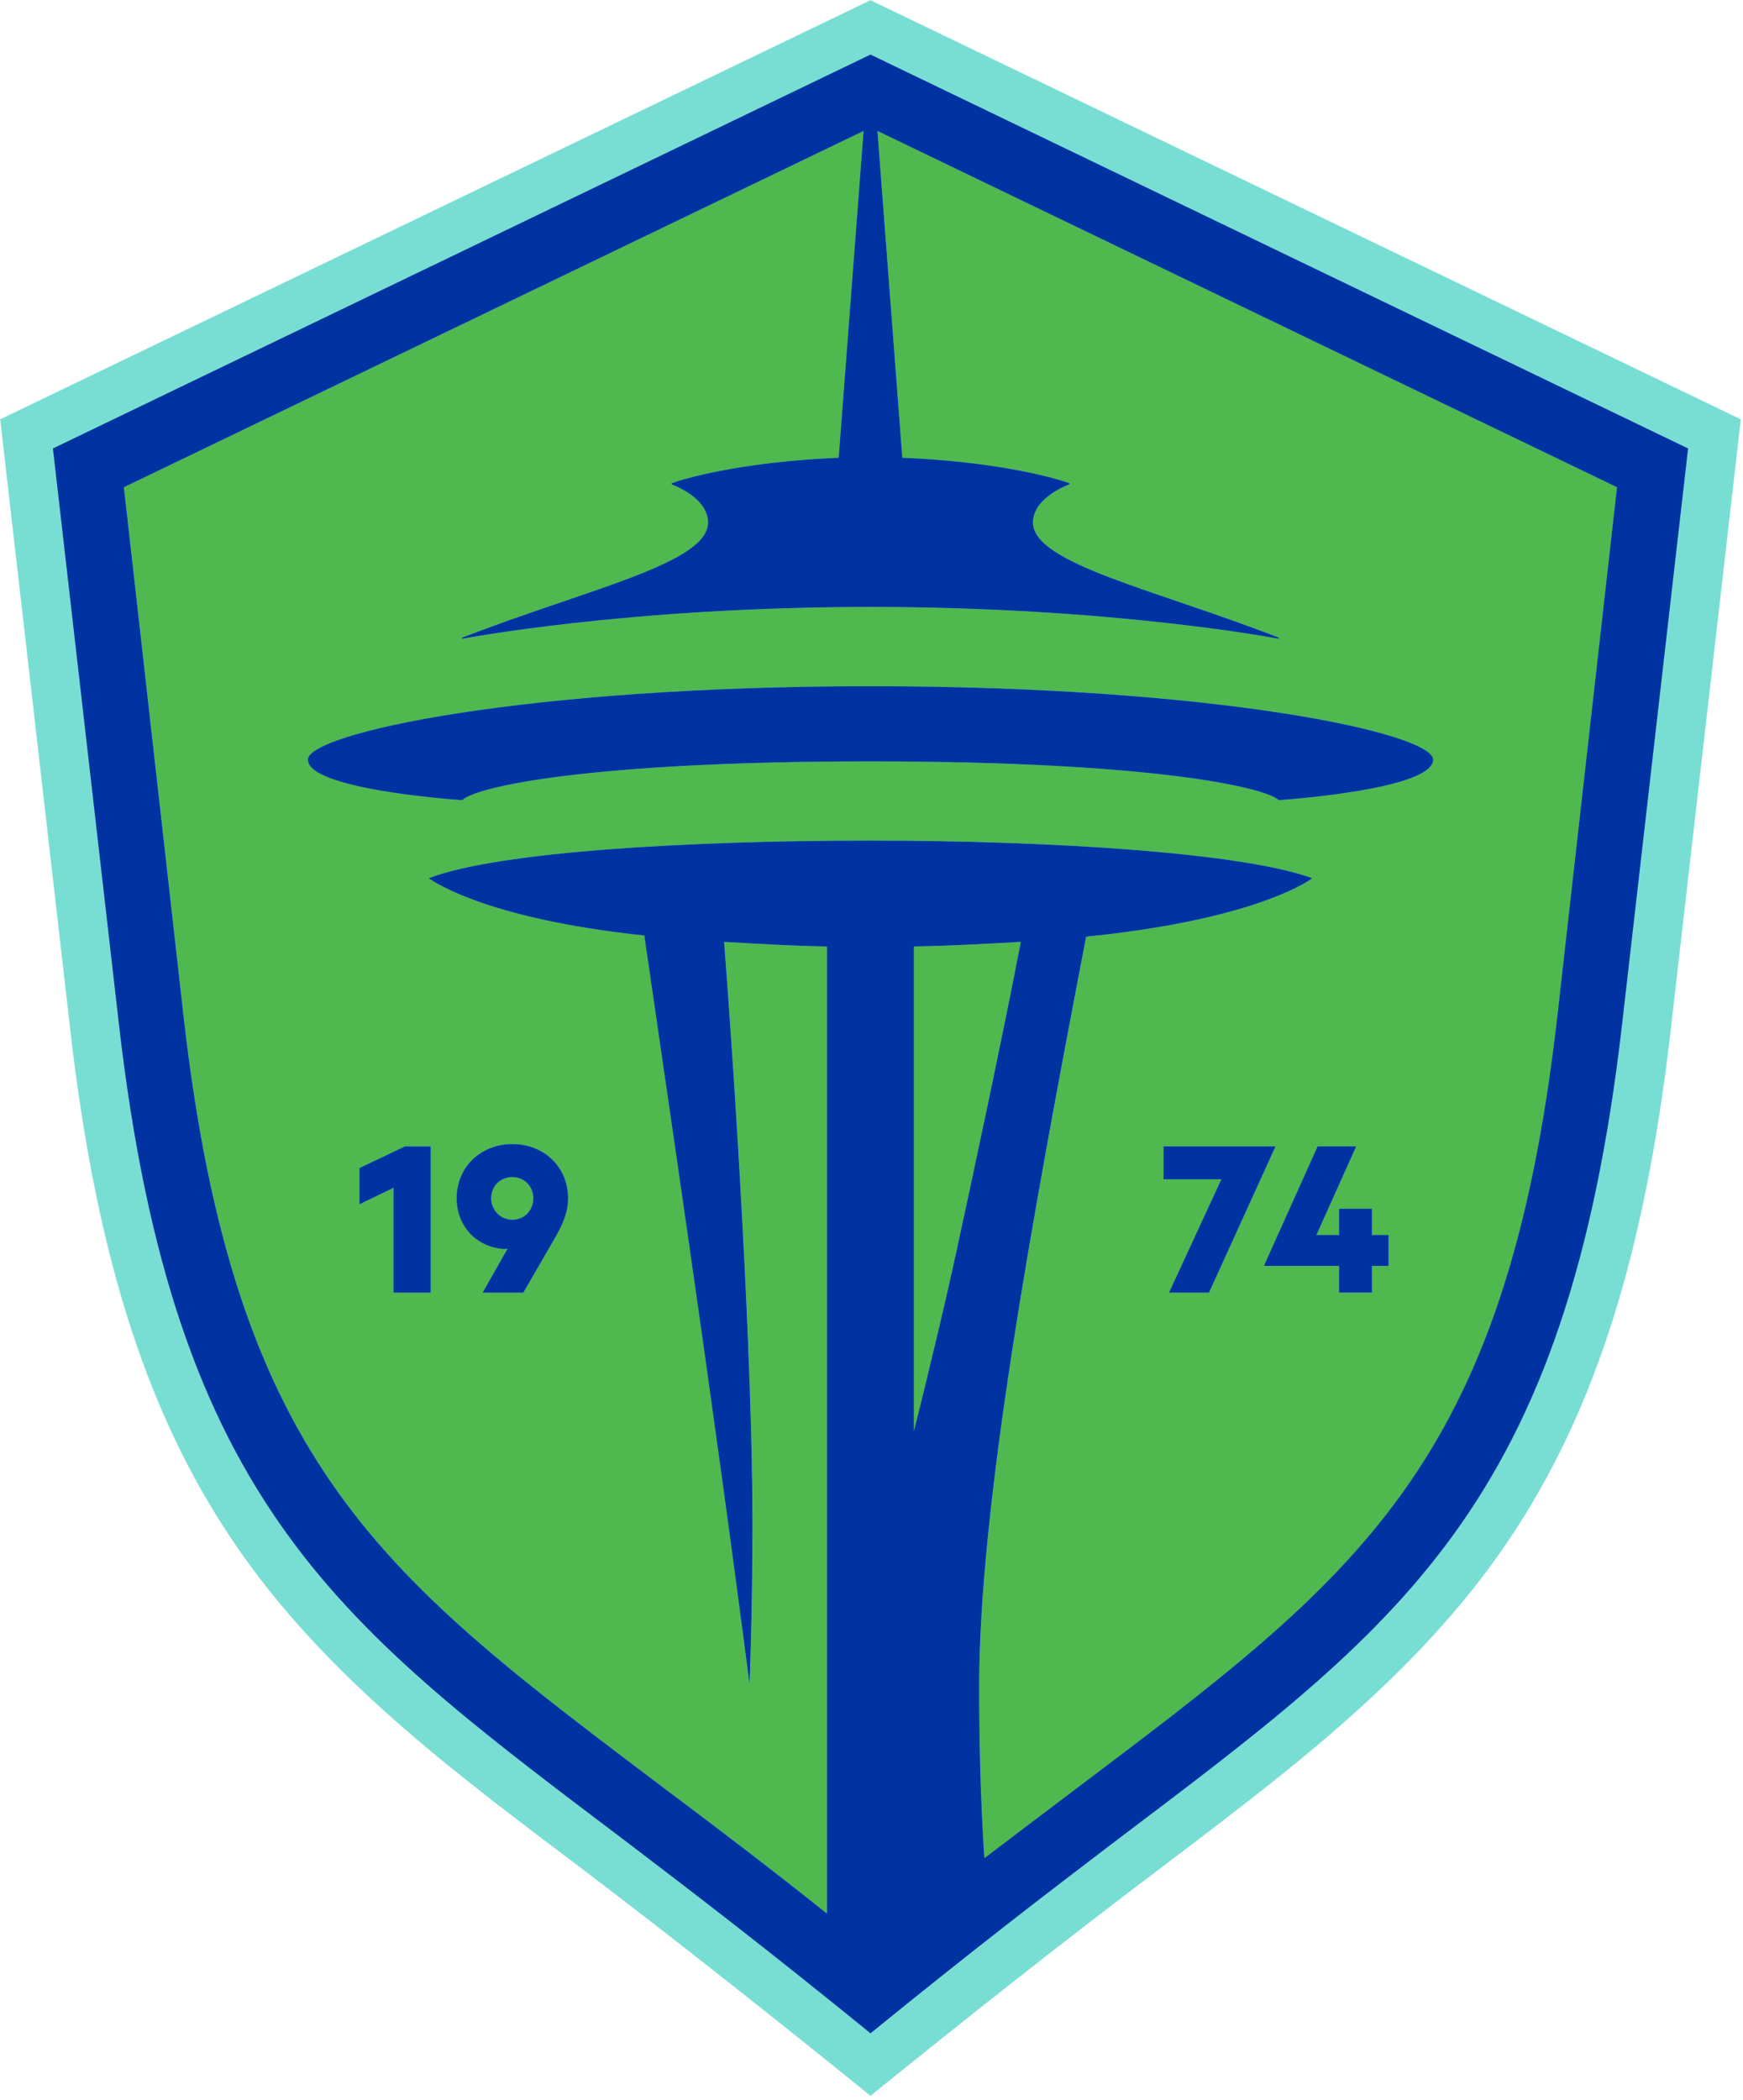 <svg width="426" height="513" viewBox="0 0 426 513" fill="none" xmlns="http://www.w3.org/2000/svg">
<g clip-path="url(#clip0_881_199)">
<path d="M212.757 0.051L425.464 102.449L408.374 251.315C401.873 308.239 388.886 347.925 366.28 379.846C343.819 411.62 311.899 434.928 282.951 456.969C260.208 474.06 234.934 494.113 212.757 512.051C190.578 494.113 165.305 474.06 142.561 456.822C113.602 434.928 81.681 411.62 59.233 379.846C36.638 347.925 23.639 308.239 17.139 251.315L0.048 102.449L212.757 0.051Z" fill="#78DED4"/>
<path d="M223.359 231.252V349.677C227.316 333.989 231.555 315.903 233.114 308.692C237.07 290.606 244.7 254.989 249.504 230.121C239.613 230.686 231.272 231.116 223.359 231.252Z" fill="#4FB84F"/>
<path d="M125.221 298.008C128.127 298.008 130.343 295.68 130.343 292.775C130.343 289.87 128.127 287.598 125.221 287.598C122.317 287.598 120.045 289.813 120.045 292.775C120.045 295.736 122.204 298.008 125.221 298.008Z" fill="#4FB84F"/>
<path d="M380.646 248.071L395.205 119.041L214.451 31.994L220.532 111.841C238.054 112.554 253.177 115.232 261.372 118.059V118.34C261.372 118.34 252.465 121.45 252.465 127.666C252.465 137.704 282.43 144.057 312.531 155.789V156.072C312.531 156.072 272.257 148.295 212.756 148.295C153.255 148.295 112.98 156.072 112.98 156.072V155.789C143.082 144.057 173.048 137.704 173.048 127.666C173.048 121.45 164.14 118.34 164.14 118.34V118.059C172.335 115.232 187.459 112.542 204.979 111.841L211.06 31.994L30.308 119.041L44.866 248.071C57.447 359.149 94.184 385.43 163.428 437.72C175.296 446.626 188.16 456.37 202.154 467.537V231.251C194.524 231.104 186.464 230.686 177.004 230.121C179.83 266.586 183.932 332.575 183.932 372.001C183.932 394.608 183.22 411.427 183.22 411.427C173.748 338.509 162.874 265.873 157.505 228.56C119.91 224.604 106.628 215.844 104.797 214.567C121.753 208.067 168.391 205.377 212.767 205.377C257.145 205.377 303.783 208.35 320.738 214.567C318.895 215.98 304.913 224.887 265.487 228.843C252.205 298.088 239.342 367.762 239.342 412.14C239.342 431.502 240.054 445.778 240.619 453.974C248.113 448.322 255.313 442.806 262.095 437.72C331.34 385.43 368.088 359.149 380.657 248.071H380.646ZM125.223 279.505C133.022 279.505 138.843 285.156 138.843 292.776C138.843 295.805 137.916 298.596 135.407 302.847L127.901 315.823H117.943L124.058 305.051C123.821 305.107 123.482 305.164 123.187 305.164C116.202 304.644 111.602 299.343 111.602 292.764C111.602 285.134 117.367 279.494 125.223 279.494V279.505ZM105.261 280.081V315.823H96.184V290.209L87.865 294.222V285.372L98.987 280.071H105.272L105.261 280.081ZM312.531 195.498C309.276 192.39 281.719 186.026 212.756 186.026C143.794 186.026 116.236 192.242 112.98 195.498C110.856 195.352 75.25 192.808 75.25 185.608C75.25 179.108 128.387 167.658 212.756 167.658C297.124 167.658 350.263 179.108 350.263 185.608C350.263 192.819 314.646 195.362 312.531 195.498ZM285.72 315.823L298.526 288.119H284.386V280.081H311.683V280.251L295.498 315.811H285.72V315.823ZM309.005 309.075L322.049 280.093H331.476L321.755 301.751H327.282V295.353H335.32V301.751H339.388V309.312H335.32V315.835H327.282V309.312H309.005V309.075Z" fill="#4FB84F"/>
<path d="M311.673 280.082H284.375V288.119H298.516L285.708 315.824H295.486L311.673 280.263V280.082Z" fill="#0033A1"/>
<path d="M327.271 315.824H335.308V309.301H339.377V301.74H335.308V295.331H327.271V301.74H321.744L331.465 280.082H322.037L308.993 309.075V309.301H327.271V315.824Z" fill="#0033A1"/>
<path d="M87.853 285.383V294.223L96.173 290.21V315.824H105.26V280.082H98.965L87.853 285.383Z" fill="#0033A1"/>
<path d="M123.188 305.174C123.482 305.174 123.832 305.118 124.058 305.061L117.943 315.833H127.901L135.407 302.857C137.905 298.607 138.843 295.815 138.843 292.786C138.843 285.156 133.022 279.516 125.223 279.516C117.423 279.516 111.602 285.167 111.602 292.786C111.602 299.364 116.202 304.655 123.188 305.186V305.174ZM125.223 287.598C128.127 287.598 130.343 289.813 130.343 292.774C130.343 295.736 128.127 298.008 125.223 298.008C122.317 298.008 120.045 295.68 120.045 292.774C120.045 289.87 122.204 287.598 125.223 287.598Z" fill="#0033A1"/>
<path d="M212.756 13.332L12.934 109.57L29.041 250.037C42.606 368.464 83.445 397.287 153.685 450.424C169.656 462.576 187.741 476.422 212.756 496.779C237.77 476.434 255.856 462.576 271.828 450.424C342.068 397.287 382.906 368.464 396.471 250.037L412.579 109.57L212.756 13.332ZM223.358 349.676V231.251C231.271 231.104 239.613 230.685 249.503 230.12C244.699 254.988 237.069 290.605 233.114 308.691C231.554 315.903 227.315 333.988 223.358 349.676ZM240.597 453.974C240.031 445.779 239.319 431.503 239.319 412.139C239.319 367.763 252.183 298.099 265.464 228.843C304.89 224.887 318.884 215.98 320.715 214.567C303.76 208.35 257.122 205.378 212.745 205.378C168.367 205.378 121.73 208.068 104.775 214.567C106.617 215.844 119.898 224.604 157.482 228.561C162.852 265.873 173.737 338.509 183.197 411.428C183.197 411.428 183.91 394.608 183.91 372.001C183.91 332.574 179.806 266.574 176.981 230.12C186.453 230.685 194.501 231.115 202.131 231.251V467.538C188.137 456.37 175.285 446.627 163.405 437.719C94.16 385.43 57.413 359.149 44.844 248.07L30.285 119.042L211.061 31.994L204.98 111.842C187.459 112.553 172.335 115.233 164.14 118.058V118.341C164.14 118.341 173.047 121.449 173.047 127.666C173.047 137.704 143.082 144.056 112.981 155.789V156.072C112.981 156.072 153.255 148.295 212.756 148.295C272.258 148.295 312.532 156.072 312.532 156.072V155.789C282.43 144.056 252.466 137.704 252.466 127.666C252.466 121.449 261.372 118.341 261.372 118.341V118.058C253.177 115.233 238.053 112.542 220.533 111.842L214.452 31.994L395.205 119.042L380.646 248.07C368.066 359.149 331.33 385.43 262.085 437.719C255.302 442.806 248.091 448.322 240.607 453.974H240.597Z" fill="#0033A1"/>
<path d="M350.263 185.608C350.263 179.109 297.125 167.658 212.757 167.658C128.388 167.658 75.249 179.109 75.249 185.608C75.249 192.82 110.867 195.363 112.981 195.498C116.236 192.243 143.794 186.026 212.757 186.026C281.719 186.026 309.276 192.39 312.532 195.498C314.656 195.351 350.263 192.808 350.263 185.608Z" fill="#0033A1"/>
</g>
<defs>
<clipPath id="clip0_881_199">
<rect width="425.415" height="512" fill="white" transform="translate(0.048 0.051)"/>
</clipPath>
</defs>
</svg>
